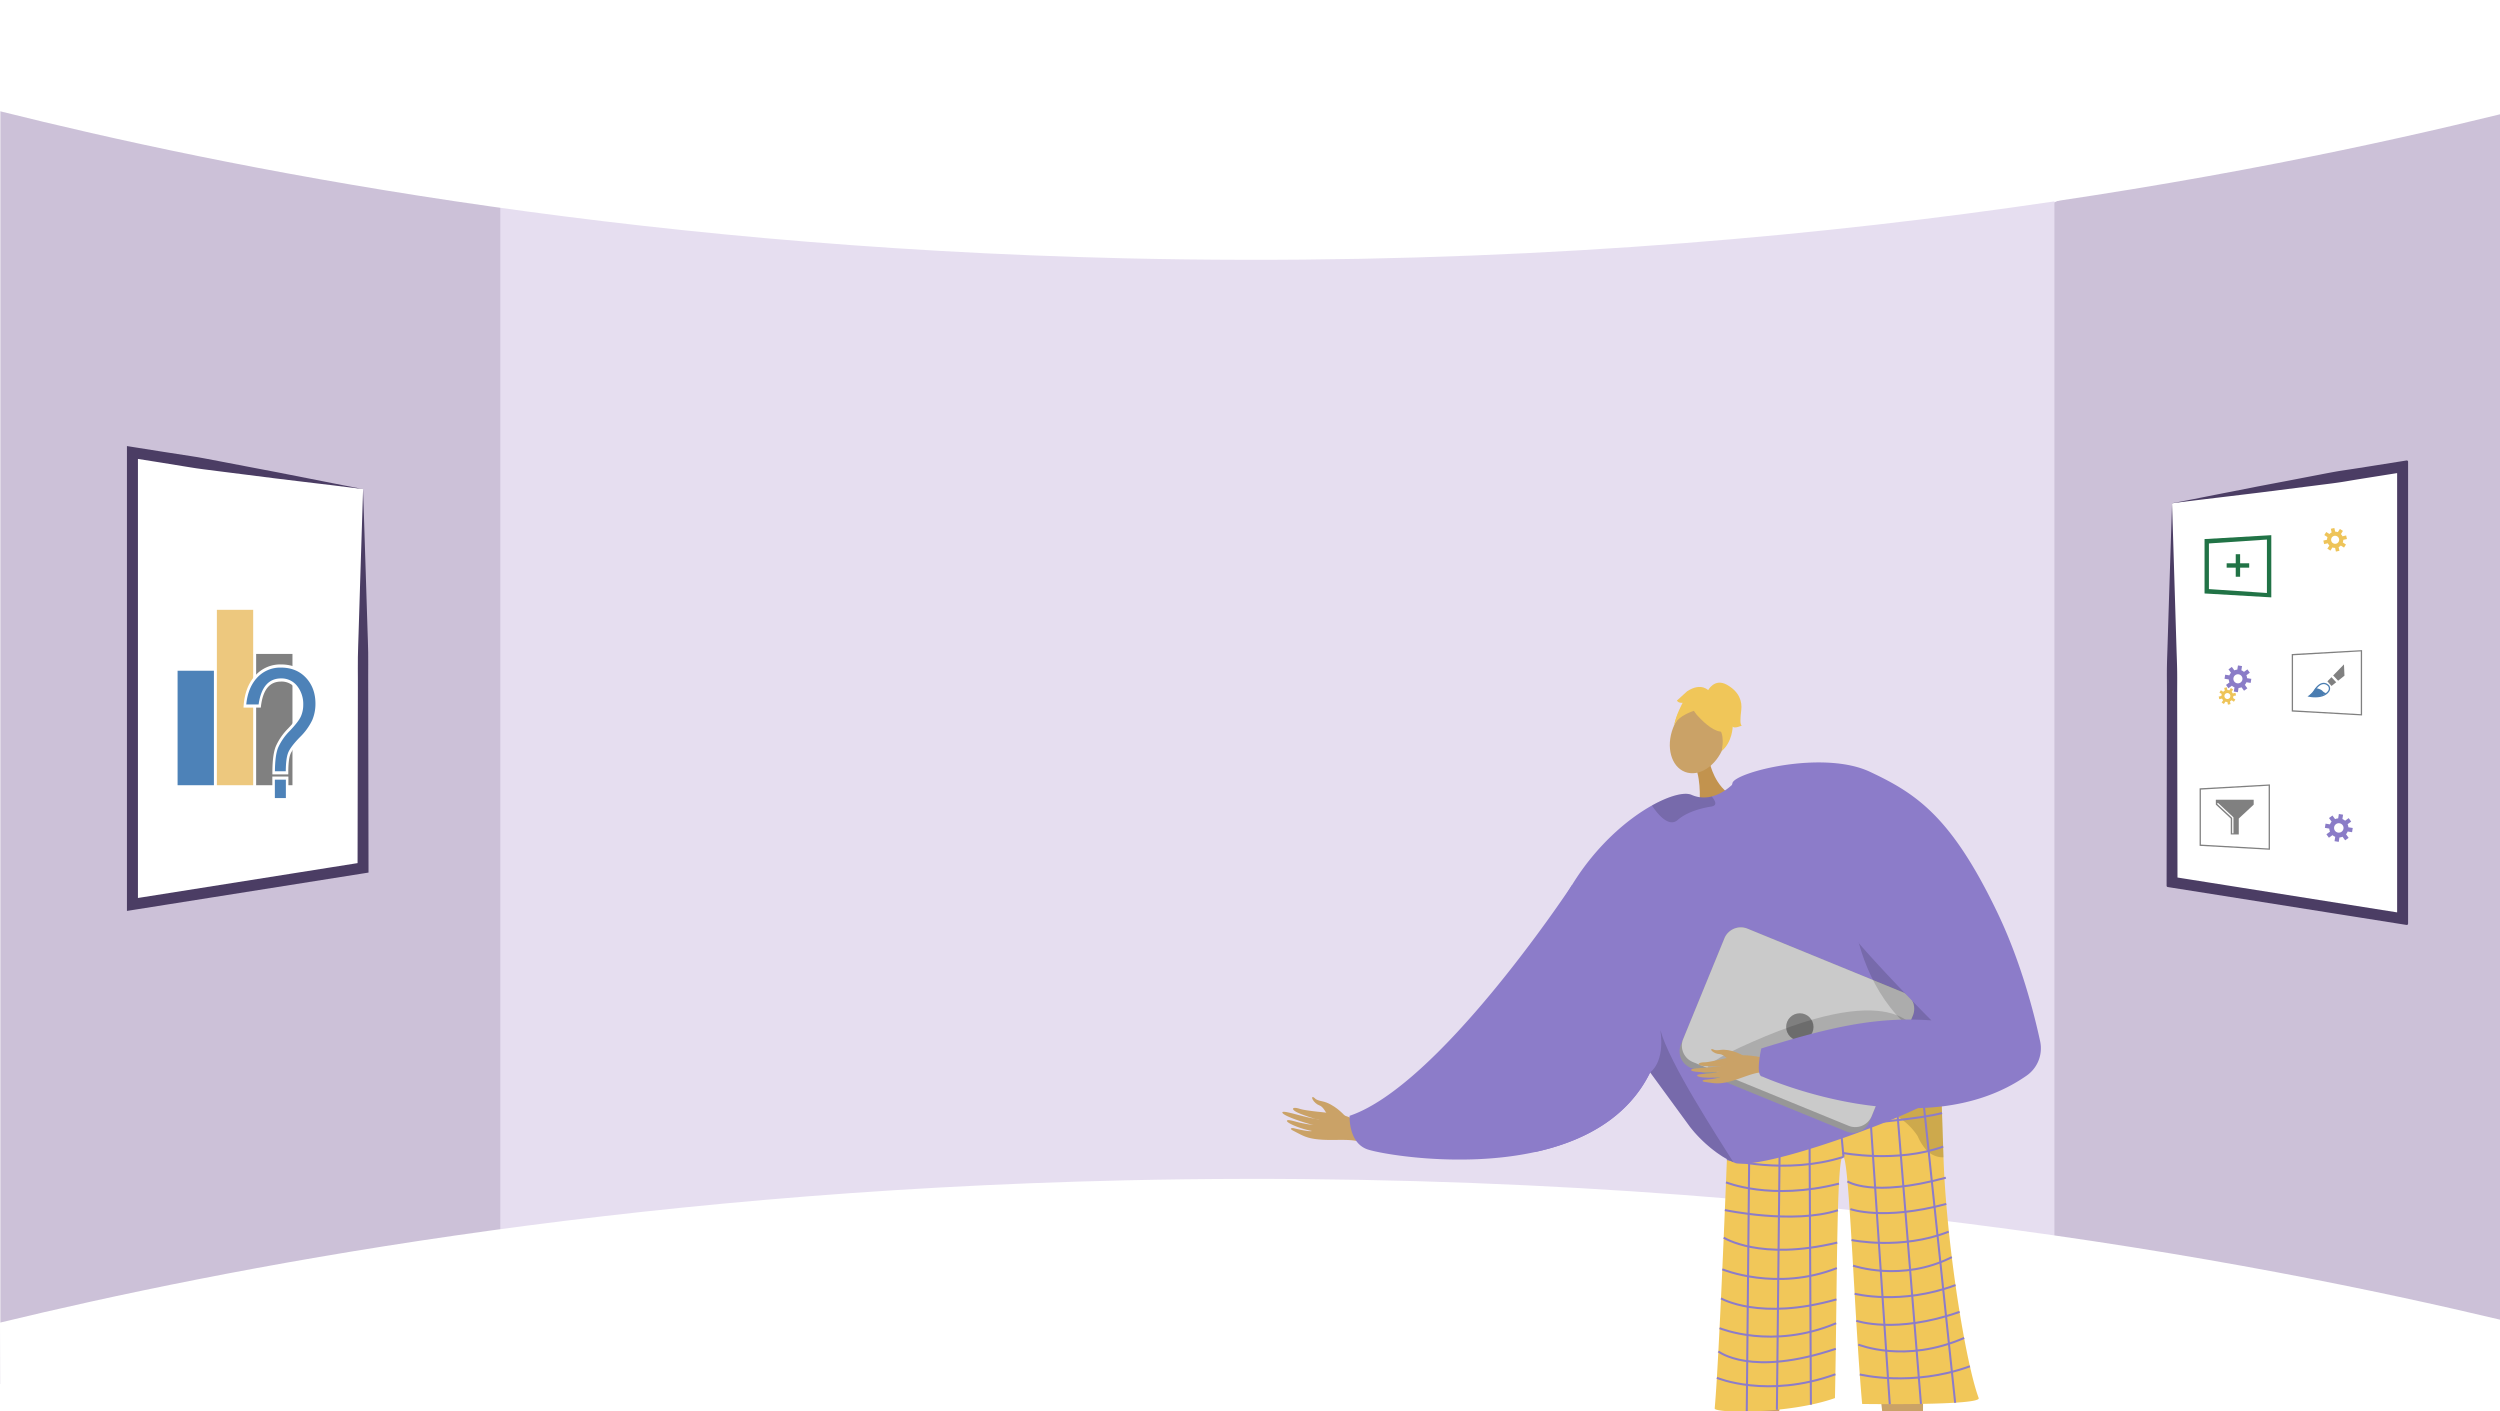 <svg xmlns="http://www.w3.org/2000/svg" xmlns:xlink="http://www.w3.org/1999/xlink" width="1366" height="771" viewBox="0 0 1366 771"><defs><style>.a,.m{fill:none;}.b{fill:#fff;}.c{clip-path:url(#a);}.d{fill:#ccc1d8;}.e{fill:#e6def0;}.f,.h{fill:#caa267;}.aa,.ab,.f{fill-rule:evenodd;}.g{fill:#8c7cc9;}.i{fill:#5e5586;}.j{fill:#f1c759;}.k{opacity:0.3;}.l{opacity:0.5;}.m{stroke:#8c7cc9;stroke-miterlimit:10;stroke-width:1.118px;}.n{fill:#c2934e;}.o{opacity:0.15;}.p{fill:#f0c659;}.q{fill:#979797;}.r{fill:#cacaca;}.s{fill:#7f7f7f;}.t{fill:#5e5587;}.u{fill:#4b3d64;}.v{fill:#4d82b8;}.w{fill:#edc87e;}.x{fill:gray;}.y{fill:#217346;}.z{fill:#4a7db1;}.aa{fill:#8a7cc7;}.ab{fill:#eec459;}</style><clipPath id="a"><rect class="a" width="1366" height="771" transform="translate(0.201 837.084)"/></clipPath></defs><g transform="translate(-0.201 -837.084)"><rect class="b" width="1366" height="771" transform="translate(0.201 837.084)"/><g class="c"><rect class="b" width="1366" height="771" transform="translate(0.201 837.084)"/><path class="d" d="M1366.2,846.62v758.464L1123.973,1537.5l-32.991-6.263,1.636-558.092,30.118-25.56Z"/><path class="d" d="M316.5,962.555l-16.051,556.371L.4,1593.324V843.271l298.845,93.57Z"/><path class="e" d="M698.178,926.155H273.57v617.384h849.165V926.155Z"/><path class="b" d="M.2,897.864c121.657,30.38,335.7,73.888,615,80.372,352.971,8.194,622.429-47.1,751-78.7V837.084H.2Z"/><path class="b" d="M.2,1559.767c121.657-29.39,335.7-71.48,615-77.753,352.971-7.927,622.429,45.568,751,76.133v47.19L.4,1608.084Z"/><path class="f" d="M734.931,1446.639s-5.711-6.515-12.371-7.824c-3.959-.779-3.825-1.778-4.492-2.1-2.214-1.085-.2,3.19,3.137,4.4,2.715.985,4.058,5.748,5.67,6.813s6.485,3.1,7.745,2.5S734.931,1446.639,734.931,1446.639Z"/><path class="f" d="M752.488,1455.532c-1.216-.464-13.9-8.787-20.926-9.727s-17.557-1.669-21.155-2.853c-4.233-1.394-5.384.263-.528,2.349,3.157,1.356,9.648,3.523,11.1,3.642.7.057-3.865-.749-8.816-1.989-5.263-1.318-10.96-3.051-11.263-2.116-.586,1.812,14.536,6.563,17.218,6.965a67.98,67.98,0,0,1-7.067-1.152c-3.182-.7-6.809-1.987-7.558-1.351-1.18,1,6.788,4.511,13.443,5.714.108.222-2.068.472-9.877-1.488-.784-.2-2.814.066-.272,1.371,5.352,2.747,7.451,4.323,15.346,4.894,7.7.557,16.274-.68,21.743,1.407Z"/><path class="g" d="M746.922,1464.941c6.171,2.415,50.977,10.631,92.106,1.6,25.958-5.691,50.44-18.267,62.827-43.51,32.006-65.253-42.783-102.267-42.783-102.267a1.324,1.324,0,0,0-.112.179c-3.242,4.9-72.955,109.489-121.328,125.81C737.632,1446.752,736.861,1460.995,746.922,1464.941Z"/><path class="h" d="M1051.063,1587.873s-1.556,143.895,4.536,145.845c10.935,3.568,53.512,14.654,7.682,15.355-23.278,3.423-22.011-1.953-22.757-6.352-.61-3.594-10.908-131.367-12.723-141.216l-.653-3.539Z"/><path class="h" d="M952.25,1577.737s-10.294,142.989-16.438,144.767c-11.031,3.26-53.9,13.147-8.11,15.133,23.173,4.075,22.057-1.334,22.927-5.71.71-3.576,6.49-30.668,8.581-40.462.469-2.193,17.769-112.969,17.769-112.969Z"/><path class="i" d="M953.637,1723.047c.507-2.023-14.135-3.5-15.98-2.023s-31.667,4.16-32.079,12.878,40.742,6.533,43.65,6.659S952.64,1727.024,953.637,1723.047Z"/><path class="j" d="M945.067,1437.262a9.067,9.067,0,0,0,5.334,1.926c12.075-.8,64.217-4.387,92.321-8.439,9.915-1.431,16.837-2.918,17.951-4.367,0,0,0,.041,0,.115.061,1.563.7,19.463,1.456,42.934,1.492,46.332,11.94,111.975,19.233,131.545,1.575,4.224-63.678,3.232-63.678,3.232-4.274-47.578-6.944-131.521-10.184-135.015-3.94-4.251-3.372,69.738-4.679,131.806-25.043,8.886-65.958,8.317-65.715,5.652C939.994,1574.985,945.067,1437.262,945.067,1437.262Z"/><g class="k"><path d="M993.378,1435.955l-.586,0S993,1435.953,993.378,1435.955Z"/><path class="l" d="M993.378,1435.955c15.621-.1,49.344-5.206,49.344-5.206,9.915-1.431,16.837-2.918,17.951-4.367,0,0,0,.041,0,.115.061,1.563.7,19.463,1.456,42.934a11.63,11.63,0,0,1-1.647-.048,12.745,12.745,0,0,1-8.713-5.129,28.288,28.288,0,0,1-3.766-6.393C1034.543,1436.845,998.386,1435.974,993.378,1435.955Z"/></g><line class="m" x1="1.653" y2="173.186" transform="translate(954.629 1435.163)"/><line class="m" x1="1.787" y2="170.184" transform="translate(971.095 1437.197)"/><line class="m" x2="0.858" y2="168.768" transform="translate(988.817 1435.826)"/><line class="m" x2="3.335" y2="34.687" transform="translate(1004.166 1434.506)"/><line class="m" x2="11.562" y2="171.269" transform="translate(1021.203 1433.041)"/><line class="m" x2="13.954" y2="172.508" transform="translate(1035.855 1431.672)"/><line class="m" x2="18.232" y2="173.138" transform="translate(1050.264 1430.433)"/><path class="m" d="M944.382,1455.323s92.882-3.59,116.948-10.059"/><path class="m" d="M1007.5,1469.193c-31.736,10.114-63.707,1.189-63.707,1.189"/><path class="m" d="M1006.964,1467.032s29.915,5.7,54.977-3.442"/><path class="m" d="M943.285,1483.108s24.376,10.206,61.727.721"/><path class="m" d="M942.665,1498.264s37.251,7.96,61.79.1"/><path class="m" d="M942.032,1513.322s19.732,12.9,62.034,2.715"/><path class="m" d="M941.277,1530.646s29.454,12.3,62.574-.663"/><path class="m" d="M940.554,1546.519s21.183,12.454,63.077.558"/><path class="m" d="M939.771,1562.794s28.794,12.034,63.7-2.691"/><path class="m" d="M939.118,1575.5s17.6,14.237,64.166-1.444"/><path class="m" d="M938.3,1589.927s27.478,11.588,64.768-1.937"/><path class="m" d="M1009.64,1482.6s13.07,9.027,53.763-2.008"/><path class="m" d="M1011.265,1497.735s17.81,6.511,52.385-2.815"/><path class="m" d="M1011.877,1514.638s27.126,5.69,53.076-4.565"/><path class="m" d="M1012.7,1528.629s26.687,9.215,53.969-4.642"/><path class="m" d="M1013.583,1543.99s25.209,6.483,55.111-4.74"/><path class="m" d="M1014.454,1558.743s21.423,7.48,56.471-4.857"/><path class="m" d="M1015.574,1571.764s25.575,10.515,57.832-3.623"/><path class="m" d="M1016.385,1588.093s28.668,7.047,60.182-4.476"/><path class="n" d="M934.413,1253.907s2.732,13.427,12.958,18.251-18.59,5.55-18.59,5.55,1.22-14.006-2.216-21.458S934.413,1253.907,934.413,1253.907Z"/><ellipse class="h" cx="20.081" cy="14.718" rx="20.081" ry="14.718" transform="translate(907.142 1253.553) rotate(-68.921)"/><path class="g" d="M839.028,1466.54c25.958-5.691,50.44-18.267,62.827-43.51.045.067.089.123.134.19.134.168.268.347.4.548a.6.6,0,0,1,.09.123c3.566,4.874,21.073,28.809,21.073,28.82,6.349,8.273,16.053,16.221,23.755,19.418.5.224,1.018.414,1.487.582,18.882,2.951,97.516-26.931,106.884-34.4,4.226-3.365,5.881-19.139,6.216-36.243.425-20.849-1.084-43.711-2.191-48.529-1.878-8.082-39-97.505-97.259-91.848a59.769,59.769,0,0,0-15.159,3.555s-.436.458-1.207,1.14a28.621,28.621,0,0,1-5.266,3.745,22.332,22.332,0,0,1-5.377,2.158,16.482,16.482,0,0,1-10.989-.894c-3.644-1.633-11.738.279-21.565,5.768-13.649,7.613-30.675,22.135-43.811,43.6a1.324,1.324,0,0,0-.112.179,140.435,140.435,0,0,0-18.826,51.681A333.272,333.272,0,0,0,839.028,1466.54Z"/><path class="o" d="M901.858,1423.025c.043.068.1.123.139.192.132.17.268.351.4.546.034.037.058.076.095.124,3.567,4.873,21.064,28.816,21.067,28.827,6.353,8.265,16.054,16.219,23.763,19.412-8.761-13.986-35.076-54.255-39.887-72.209C910.047,1417.826,901.854,1423.014,901.858,1423.025Z"/><path class="o" d="M937.313,1275.168c.424,1.262,0,2.3-2.131,2.631-6.643,1.038-13.8,3.373-18.32,7.336a4.644,4.644,0,0,1-4.361,1.1c-3.938-.959-7.762-6.188-9.361-8.534a1.841,1.841,0,0,1-.255-.542c9.83-5.49,17.915-7.4,21.567-5.762a16.459,16.459,0,0,0,10.986.885A9.072,9.072,0,0,1,937.313,1275.168Z"/><path class="p" d="M927.082,1227.365s18.694,22.346,19.8-1.538C947.639,1209.3,914.5,1211.68,927.082,1227.365Z"/><path class="p" d="M932.478,1223.638s-16.345,2.765-18.114,11.178c0,0,6.179-24.77,19.634-20.266s18.085,7.754,7.275,32.3C941.273,1246.849,945.095,1225.483,932.478,1223.638Z"/><path class="p" d="M933.363,1214.481s3.507-7.108,10.406-3.25,8.421,9.236,7.856,13.811-.728,8.106.315,8.508c0,0-4.336,1.923-4.977.478,0,0-.184,8.545-6,13.378,0,0,2.3-10.01-2.51-13.064S933.363,1214.481,933.363,1214.481Z"/><path class="p" d="M934.055,1214.675s-4.009-5.14-12.039.152l-5.542,5.052s.641,1.446,3.129,1.207c0,0-3.783,6.983-4.385,11.516l7.917-11.353Z"/><path class="q" d="M923.945,1420.5l85.06,34.814a9.7,9.7,0,0,0,12.64-5.3l23.755-58.057a3.015,3.015,0,0,0,.149-.42,9.662,9.662,0,0,0-5.449-12.211l-85.06-34.814a9.683,9.683,0,0,0-12.631,5.3l-22.662,55.361-1.1,2.69A9.683,9.683,0,0,0,923.945,1420.5Z"/><path class="r" d="M925.2,1417.392l85.059,34.814a9.684,9.684,0,0,0,12.631-5.3l22.662-55.361a9.662,9.662,0,0,0-5.449-12.211l-85.06-34.814a9.683,9.683,0,0,0-12.631,5.3l-22.662,55.361A9.662,9.662,0,0,0,925.2,1417.392Z"/><circle class="s" cx="7.481" cy="7.481" r="7.481" transform="translate(976.145 1390.734)"/><path class="o" d="M1048.215,1402.5s-8.158-32.4-90.655,3.9,70.348,1.163,70.348,1.163Z"/><path class="o" d="M1011.5,1320.762s-2.9,87.484,81.1,99.192l1.8.55-5.966-18.592s-49.341-38.2-49.847-39.416S1011.5,1320.762,1011.5,1320.762Z"/><path class="f" d="M969.117,1415.995c-1.117-.037-13.75-3.256-19.721-2.057s-14.732,3.55-17.987,3.593c-3.828.05-4.3,1.718.228,2.056a59.66,59.66,0,0,0,10.037-.143c.588-.149-3.349.472-7.719.848-4.645.4-9.758.583-9.742,1.427.029,1.636,13.644,1.272,15.936.849a58.467,58.467,0,0,1-6.064,1.038c-2.782.32-6.088.289-6.519,1.014-.679,1.144,6.776,1.769,12.52.887.149.15-1.549.961-8.441,1.551-.693.059-2.269.84.162,1.19,5.116.736,7.261,1.431,13.836-.311,6.412-1.7,13.034-5.1,18.06-4.932Z"/><path class="f" d="M952.367,1413.674s-6.461-3.7-12.239-2.9c-3.434.474-3.6-.375-4.237-.455-2.1-.263.726,2.649,3.779,2.7,2.481.042,4.9,3.537,6.511,3.952s6.134.705,6.992-.132S952.367,1413.674,952.367,1413.674Z"/><path class="g" d="M1022,1258.82c25.567,12.03,44.534,24.629,69.712,77.188,12.774,26.666,19.978,54.994,23.234,70.1a18.2,18.2,0,0,1-7.457,18.739c-56.992,39.727-144.342.472-144.342.472-4.022-.267-.588-15.352-.588-15.352,34.841-10.8,61.941-17.721,92.99-15.324-.161-.024-42.673-43.054-50.573-56.069-20.705-34.132-62.043-56.677-58.153-73.639C948.168,1259.065,996.212,1246.686,1022,1258.82Z"/><path class="t" d="M1038.63,1730.32c-.45-2.036,17.323-.932,19.126.6s27.947,6.283,28.115,15.009-40.91,5.387-43.82,5.432S1039.514,1734.323,1038.63,1730.32Z"/></g><path class="b" d="M1186.991,1112.694v205.78a.72.72,0,0,0,.6.71l50.4,8,16,2.53,58.21,9.28a.721.721,0,0,0,.82-.6,1.033,1.033,0,0,0,0-.11v-245.36a.72.72,0,0,0-.72-.72h-.1l-58.17,9.24-16,2.53-50.4,8A.719.719,0,0,0,1186.991,1112.694Z"/><path class="u" d="M1218,1105.994l15.88-3.12,15.76-3,15.67-3c5.23-1,10.44-2.06,15.7-2.83s10.51-1.6,15.76-2.44l15.75-2.5,2.64-.42a.72.72,0,0,1,.82.6.662.662,0,0,1,0,.11v252.37a.721.721,0,0,1-.72.72h-.06l-2.64-.42-126-20-1.93-.31a.72.72,0,0,1-.6-.71v-2l.18-104.54c0-4.36-.07-8.75,0-13.09s.26-8.61.38-12.91l.8-25.68,1.61-50.21a.709.709,0,0,1,.58-.68C1197.561,1110.084,1207.671,1107.994,1218,1105.994Zm-29.38,58.8.8,26.07c.12,4.33.32,8.68.38,13s0,8.52,0,12.79l.18,100.51a.72.72,0,0,1-1.26.47h0a.72.72,0,0,1,.66-1.17l122.54,19.45a.72.72,0,0,1,.35,1.25l-1.1.94a.72.72,0,0,1-1.18-.55v-243.91a.72.72,0,0,1,1.21-.56l1.1.94a.721.721,0,0,1-.35,1.25l-14.21,2.26c-5.25.83-10.5,1.66-15.74,2.56s-10.53,1.48-15.8,2.17l-15.83,2-15.75,2-15.62,1.89c-10.26,1.25-20.75,2.46-31.34,3.84a.719.719,0,0,0-.63.74Z"/><path class="b" d="M198.591,1104.334v207l-51,8.1-16,2.53-59,9.37v-247l59,9.37,16,2.53Z"/><path class="u" d="M198.591,1104.334l1.61,50.75.8,25.68c.12,4.3.32,8.57.38,12.91s0,8.73,0,13.09l.18,104.54v2.56l-2.53.4-126,20-3.47.55v-254l3.47.55,15.75,2.5c5.25.84,10.5,1.67,15.76,2.44s10.47,1.86,15.7,2.83l15.67,3,15.76,3,15.88,3.12C178.111,1100.314,188.4,1102.414,198.591,1104.334Zm0,0c-10.81-1.42-21.51-2.65-32-3.92l-15.62-1.89-15.75-2-15.83-2c-5.27-.69-10.56-1.27-15.8-2.17s-10.49-1.74-15.74-2.56l-15.75-2.5,3.47-3v247l-3.47-3,126-20-2.53,3,.18-102.46c0-4.27-.07-8.5,0-12.79s.26-8.64.38-13l.8-26.07Z"/><rect class="v" width="19.846" height="62.556" transform="translate(97.235 1203.573)"/><rect class="w" width="19.846" height="95.843" transform="translate(118.697 1170.286)"/><rect class="x" width="19.846" height="71.739" transform="translate(140.158 1194.391)"/><path class="v" d="M134,1222.876q.705-10.063,6.08-15.971A17.619,17.619,0,0,1,153.71,1201q8.752,0,14.151,5.8t5.394,14.787a23.791,23.791,0,0,1-1.845,9.391,33.43,33.43,0,0,1-6.953,9.6q-5.107,5.265-6.268,8.386t-1.159,10.4h-7.306q0-9.6,1.785-14.063a31.371,31.371,0,0,1,6.576-9.519q4.794-5.061,5.959-7.769a14.439,14.439,0,0,0,1.159-5.752,14.922,14.922,0,0,0-3.152-9.78,10.174,10.174,0,0,0-8.261-3.845q-9.96,0-11.7,14.244Zm23.093,51.144h-7.4v-11.768h7.4Z"/><path class="b" d="M157.783,1274.881H149v-13.49h8.784Zm-7.4-1.722H156.4v-10.046h-6.014Zm7.339-12.938h-8.692v-.861c0-6.594.609-11.32,1.858-14.446a32.363,32.363,0,0,1,6.747-9.792c3.116-3.287,5.066-5.816,5.8-7.518a13.451,13.451,0,0,0,1.079-5.346,14.038,14.038,0,0,0-2.945-9.166,9.494,9.494,0,0,0-7.775-3.6c-6.3,0-9.9,4.42-11.017,13.513l-.09.731h-9.44l.065-.935c.481-6.905,2.6-12.47,6.312-16.543a18.29,18.29,0,0,1,14.089-6.123c5.982,0,10.895,2.022,14.606,6.014,3.734,4.022,5.63,9.216,5.63,15.437a24.882,24.882,0,0,1-1.925,9.794,34.311,34.311,0,0,1-7.124,9.856c-3.3,3.41-5.351,6.13-6.081,8.086s-1.093,5.33-1.093,10.037Zm-7.3-1.722h5.922c.046-4.573.444-7.816,1.22-9.9.827-2.222,2.939-5.063,6.455-8.688a32.715,32.715,0,0,0,6.782-9.337,22.847,22.847,0,0,0,1.763-8.988c0-5.7-1.733-10.455-5.154-14.136-3.448-3.712-8.056-5.594-13.7-5.594a17.089,17.089,0,0,0-13.173,5.692c-3.264,3.586-5.2,8.449-5.773,14.466H141.5c1.331-9.452,5.463-14.244,12.291-14.244a10.825,10.825,0,0,1,8.743,4.091,15.921,15.921,0,0,1,3.361,10.4,15.532,15.532,0,0,1-1.241,6.157c-.825,1.92-2.826,4.543-6.12,8.018a30.749,30.749,0,0,0-6.406,9.248C151.046,1248.389,150.47,1252.7,150.419,1258.5Z"/><path class="y" d="M1241.238,1163.488l-36.473-2.131v-29.723l36.473-2.132Zm-34.081-4.523,31.689,2.131v-29.2l-31.689,2.132Z"/><rect class="y" width="2.392" height="12.314" transform="translate(1221.806 1139.903)"/><rect class="y" width="12.315" height="2.392" transform="translate(1216.844 1144.864)"/><path class="x" d="M1290.847,1228.018l-38.438-2.132v-31.449l38.438-2.132Zm-37.727-2.842,37.016,2.131v-34.291l-37.016,2.131Z"/><path class="x" d="M1274.109,1207.1c.675.711,1.635,1.734,2.594,2.765l-2.558,2.025-2.253-2.516Z"/><path class="x" d="M1281.215,1206.286l-3.468,2.75-2.707-2.878,5.912-6.054Z"/><path class="z" d="M1265.238,1218.127a17.431,17.431,0,0,1-3.433-.335l-.778-.171.647-.465a10.041,10.041,0,0,0,2.779-2.869c1.613-2.507,3.291-3.871,5-4.075a3.482,3.482,0,0,1,2.642.755,2.329,2.329,0,0,1,.89.861,2.894,2.894,0,0,1-.154,3.158C1271.032,1217.564,1267.755,1218.127,1265.238,1218.127Zm-2.492-.9c1.989.276,7.207.64,9.5-2.649a2.212,2.212,0,0,0,.13-2.382,1.613,1.613,0,0,0-.646-.619l-.084-.059a2.757,2.757,0,0,0-2.125-.6c-1.462.183-3,1.473-4.459,3.732A9.987,9.987,0,0,1,1262.746,1217.229Z"/><path class="z" d="M1265.494,1213.1a7.58,7.58,0,0,1,3.154,1.041,3.081,3.081,0,0,1,.693.616,3.9,3.9,0,0,0,2.1,1.119l-2.976,1.443-2.6.422s-1.91.111-1.976.111-1.71-.355-1.71-.355l.422-.866,1.443-1.155s.733-1.244.955-1.51A4.972,4.972,0,0,0,1265.494,1213.1Z"/><path class="x" d="M1240.5,1301.4l-38.438-2.132v-31.449l38.438-2.132Zm-37.727-2.843,37.016,2.132V1266.4l-37.016,2.132Z"/><path class="x" d="M1221.276,1274.054h-10.343v2.678l8.152,7.6v8.7h4.381v-8.7l8.153-7.6v-2.678Z"/><path class="b" d="M1220.563,1292.41h-.711v-8.417l-8.268-7.719.484-.519,8.495,7.93Z"/><path class="aa" d="M1220.706,1207.047a2.481,2.481,0,1,1,2.477,3.414,2.484,2.484,0,0,1-2.477-3.414Zm1.954-4.071a5,5,0,0,0-1.622.39l-1.372-1.891-1.82,1.319,1.373,1.892a4.957,4.957,0,0,0-.874,1.422l-2.307-.367-.354,2.22,2.307.367a5,5,0,0,0,.39,1.622l-1.891,1.373,1.319,1.82,1.892-1.373a4.969,4.969,0,0,0,1.422.874l-.368,2.306,2.221.354.367-2.307a4.98,4.98,0,0,0,1.622-.39l1.372,1.892,1.82-1.32-1.372-1.891a5.006,5.006,0,0,0,.874-1.422l2.306.367.354-2.221-2.307-.367a5.005,5.005,0,0,0-.389-1.622l1.891-1.372-1.32-1.82-1.892,1.372a5,5,0,0,0-1.422-.874l.368-2.306-2.22-.353Z"/><path class="ab" d="M1215.64,1217.363a1.593,1.593,0,0,1,.909-1.432,1.613,1.613,0,0,1,2.312,1.467,1.611,1.611,0,1,1-3.221-.035Zm.2-2.925a3.256,3.256,0,0,0-.886.623l-1.281-.813-.783,1.232,1.282.814a3.21,3.21,0,0,0-.188,1.067l-1.48.33.318,1.425,1.48-.33a3.253,3.253,0,0,0,.623.886l-.813,1.281,1.232.783.814-1.282a3.215,3.215,0,0,0,1.067.188l.33,1.48,1.425-.318-.33-1.48a3.235,3.235,0,0,0,.886-.624l1.281.814.782-1.233-1.28-.813a3.239,3.239,0,0,0,.187-1.067l1.48-.331-.318-1.425-1.48.331a3.258,3.258,0,0,0-.623-.887l.813-1.28-1.232-.783-.814,1.281a3.239,3.239,0,0,0-1.067-.187l-.331-1.481-1.424.319Z"/><path class="ab" d="M1273.929,1132a2.169,2.169,0,0,1,1.237-1.948,2.193,2.193,0,0,1,3.143,2,2.168,2.168,0,0,1-1.236,1.948,2.193,2.193,0,0,1-3.144-2Zm.279-3.977a4.417,4.417,0,0,0-1.2.847l-1.741-1.106-1.065,1.675,1.743,1.107a4.363,4.363,0,0,0-.255,1.451l-2.013.45.432,1.937,2.013-.449a4.423,4.423,0,0,0,.848,1.205l-1.106,1.742,1.675,1.064,1.106-1.742a4.4,4.4,0,0,0,1.452.255l.449,2.012,1.938-.432-.45-2.013a4.386,4.386,0,0,0,1.2-.848l1.742,1.107,1.064-1.676-1.741-1.106a4.415,4.415,0,0,0,.255-1.451l2.012-.45-.432-1.938-2.013.45a4.425,4.425,0,0,0-.848-1.206l1.107-1.741-1.676-1.064-1.107,1.741a4.409,4.409,0,0,0-1.451-.254l-.449-2.013-1.938.433Z"/><path class="aa" d="M1277.147,1291.855a2.558,2.558,0,0,1-1.6-2.2,2.585,2.585,0,0,1,3.551-2.577,2.559,2.559,0,0,1,1.6,2.2,2.585,2.585,0,0,1-3.552,2.577Zm-4.236-2.033a5.209,5.209,0,0,0,.405,1.688l-1.968,1.427,1.373,1.894,1.969-1.429a5.157,5.157,0,0,0,1.479.91l-.382,2.4,2.31.368.382-2.4a5.176,5.176,0,0,0,1.688-.406l1.429,1.968,1.893-1.373-1.428-1.968a5.185,5.185,0,0,0,.909-1.48l2.4.383.368-2.311-2.4-.382a5.188,5.188,0,0,0-.405-1.688l1.969-1.428-1.374-1.893-1.968,1.428a5.2,5.2,0,0,0-1.479-.91l.381-2.4-2.31-.368-.382,2.4a5.208,5.208,0,0,0-1.688.4l-1.428-1.968-1.893,1.373,1.427,1.969a5.189,5.189,0,0,0-.909,1.479l-2.4-.382-.367,2.31Z"/></g></svg>